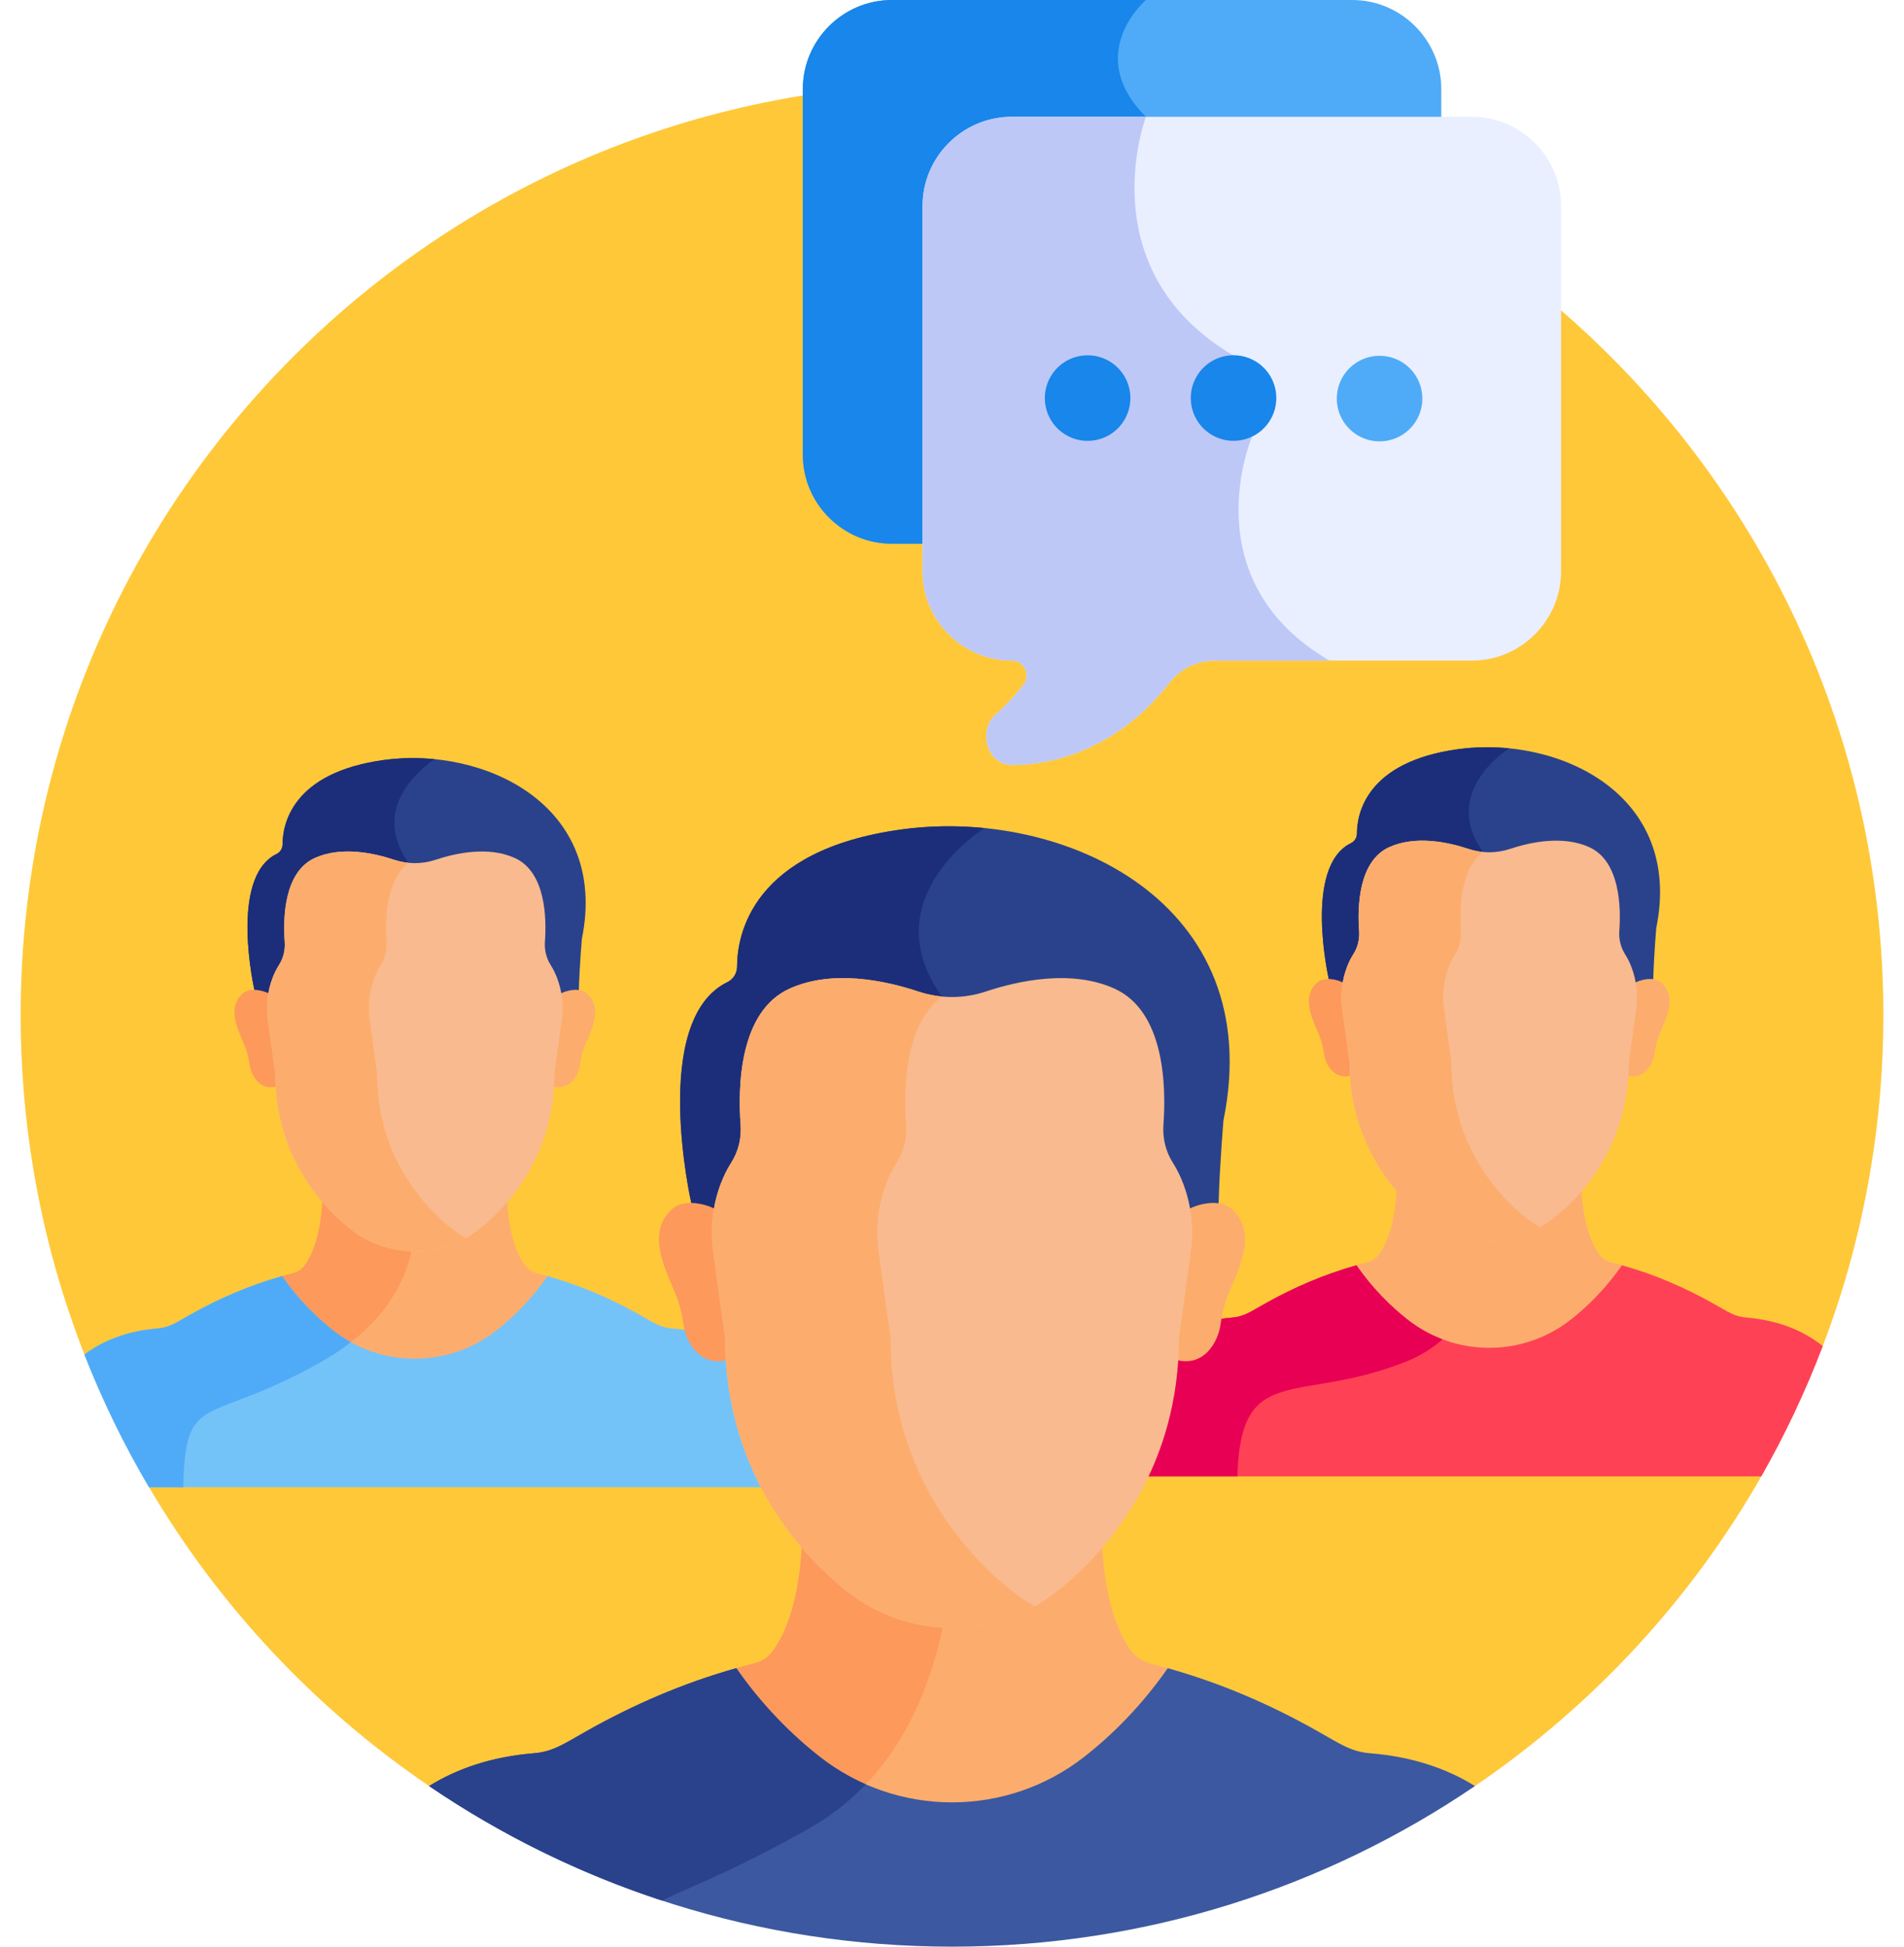 <svg width="90" height="92" viewBox="0 0 90 92" fill="none" xmlns="http://www.w3.org/2000/svg">
<path d="M3.991 64.014L7.045 70.288C10.362 75.918 14.893 80.745 20.281 84.408H69.72C75.271 80.634 79.915 75.625 83.255 69.775L86.161 63.617C88.01 58.756 89.024 53.485 89.024 47.976C89.024 23.662 69.314 3.952 45 3.952C20.687 3.952 0.977 23.662 0.977 47.976C0.977 53.635 2.046 59.044 3.991 64.014Z" fill="#FFC839"/>
<path d="M66.432 62.484C67.562 63.362 68.956 63.838 70.392 63.838C71.828 63.838 73.222 63.362 74.352 62.484C75.186 61.837 76.074 60.957 76.853 59.849C76.629 59.784 76.402 59.722 76.172 59.664C75.932 59.604 75.721 59.46 75.585 59.268C74.958 58.382 74.784 57.014 74.75 56.022C74.31 56.534 73.848 56.963 73.406 57.306C71.636 58.681 69.146 58.679 67.378 57.306C66.937 56.963 66.475 56.534 66.035 56.022C66 57.036 65.819 58.444 65.157 59.326C65.044 59.477 64.87 59.6 64.661 59.651C64.415 59.712 64.172 59.779 63.932 59.85C64.711 60.957 65.599 61.837 66.432 62.484Z" fill="#FCAD6D"/>
<path d="M67.378 57.306C66.937 56.963 66.475 56.534 66.035 56.022C66 57.036 65.819 58.444 65.157 59.326C65.044 59.477 64.87 59.6 64.661 59.651C64.415 59.712 64.172 59.779 63.932 59.85C64.711 60.957 65.599 61.838 66.432 62.485C66.93 62.871 67.48 63.18 68.062 63.405C69.622 62.097 70.25 60.117 70.469 58.333C69.379 58.35 68.284 58.009 67.378 57.306Z" fill="#FCAD6D"/>
<path d="M86.162 63.617C85.255 62.896 84.081 62.396 82.56 62.271C81.998 62.225 81.698 62.007 81.036 61.634C79.655 60.855 78.226 60.234 76.668 59.798C75.907 60.891 75.034 61.757 74.217 62.392C73.126 63.239 71.78 63.699 70.394 63.699C69.007 63.699 67.661 63.239 66.57 62.392C65.752 61.757 64.879 60.891 64.118 59.797C62.567 60.232 61.128 60.857 59.751 61.634C59.088 62.007 58.789 62.225 58.227 62.271C53.446 62.662 52.08 66.76 51.727 69.775H83.256C84.377 67.812 85.349 65.754 86.162 63.617Z" fill="#FF4155"/>
<path d="M66.508 64.331C67.166 64.066 67.721 63.712 68.187 63.297C67.609 63.078 67.062 62.775 66.569 62.392C65.751 61.757 64.878 60.891 64.117 59.797C62.566 60.232 61.127 60.857 59.75 61.634C59.087 62.007 58.788 62.225 58.226 62.271C53.445 62.662 52.079 66.76 51.727 69.775H58.489C58.641 64.285 61.332 66.418 66.508 64.331Z" fill="#E80054"/>
<path d="M15.721 62.949C16.83 63.81 18.199 64.278 19.608 64.278C21.018 64.278 22.386 63.81 23.495 62.949C24.32 62.308 25.2 61.435 25.97 60.335C25.778 60.28 25.584 60.227 25.388 60.178C25.148 60.118 24.937 59.973 24.801 59.781C24.174 58.896 24 57.528 23.966 56.535C23.526 57.048 23.064 57.477 22.622 57.819C20.852 59.194 18.362 59.192 16.594 57.819C16.153 57.477 15.691 57.048 15.251 56.535C15.216 57.55 15.035 58.957 14.373 59.84C14.26 59.99 14.086 60.114 13.877 60.165C13.665 60.218 13.454 60.274 13.246 60.334C14.015 61.434 14.896 62.308 15.721 62.949Z" fill="#FCAD6D"/>
<path d="M19.508 58.845C18.476 58.824 17.451 58.483 16.594 57.818C16.153 57.476 15.691 57.047 15.251 56.534C15.216 57.549 15.035 58.956 14.373 59.839C14.26 59.989 14.086 60.112 13.877 60.164C13.665 60.217 13.454 60.273 13.246 60.333C14.016 61.434 14.896 62.307 15.722 62.948C15.977 63.147 16.247 63.323 16.528 63.479C18.499 61.973 19.261 60.26 19.508 58.845Z" fill="#FD995B"/>
<path d="M31.774 62.785C31.212 62.739 30.913 62.521 30.25 62.147C28.87 61.369 27.44 60.748 25.883 60.311C25.122 61.405 24.249 62.271 23.431 62.906C22.34 63.753 20.994 64.213 19.608 64.213C18.221 64.213 16.875 63.753 15.784 62.906C14.967 62.271 14.093 61.404 13.332 60.31C11.781 60.746 10.342 61.371 8.965 62.147C8.303 62.521 8.004 62.739 7.441 62.785C6.003 62.903 4.876 63.357 3.99 64.015C4.844 66.197 5.869 68.293 7.045 70.289H38.273C37.921 67.273 36.556 63.176 31.774 62.785Z" fill="#73C3F9"/>
<path d="M8.66 70.289C8.768 65.631 9.76 67.456 15.237 64.332C15.742 64.044 16.189 63.743 16.587 63.434C16.308 63.279 16.039 63.103 15.784 62.906C14.967 62.271 14.093 61.404 13.332 60.31C11.781 60.746 10.342 61.371 8.965 62.147C8.303 62.521 8.004 62.739 7.441 62.785C6.003 62.903 4.876 63.357 3.99 64.015C4.844 66.197 5.869 68.293 7.045 70.289H8.66Z" fill="#4FABF7"/>
<path d="M38.516 83.24C40.366 84.676 42.649 85.456 45.001 85.456C47.352 85.456 49.634 84.676 51.484 83.24C52.844 82.184 54.293 80.748 55.565 78.944C55.179 78.831 54.789 78.722 54.393 78.623C54.003 78.525 53.661 78.291 53.44 77.979C52.42 76.54 52.137 74.316 52.082 72.703C51.366 73.536 50.616 74.233 49.898 74.79C47.022 77.024 42.975 77.021 40.102 74.79C39.385 74.233 38.634 73.536 37.918 72.703C37.862 74.352 37.568 76.639 36.492 78.074C36.308 78.318 36.026 78.518 35.686 78.602C35.264 78.707 34.848 78.823 34.435 78.945C35.708 80.748 37.157 82.184 38.516 83.24Z" fill="#FCAD6D"/>
<path d="M44.654 76.457C43.04 76.387 41.443 75.832 40.102 74.79C39.385 74.233 38.634 73.536 37.918 72.703C37.862 74.352 37.568 76.639 36.492 78.074C36.308 78.318 36.026 78.518 35.686 78.602C35.264 78.707 34.848 78.823 34.435 78.945C35.708 80.748 37.157 82.184 38.516 83.24C39.195 83.766 39.932 84.204 40.709 84.548C43.037 82.231 44.144 79.158 44.654 76.457Z" fill="#FD995B"/>
<path d="M62.295 81.824C60.052 80.558 57.729 79.549 55.198 78.84C53.961 80.617 52.542 82.025 51.214 83.056C49.441 84.433 47.254 85.181 45.001 85.181C42.747 85.181 40.559 84.433 38.787 83.056C37.458 82.024 36.039 80.616 34.803 78.839C32.282 79.547 29.943 80.562 27.705 81.824C26.628 82.431 26.142 82.785 25.228 82.86C23.235 83.023 21.61 83.584 20.281 84.409C27.328 89.199 35.837 92 45 92C54.164 92 62.673 89.199 69.72 84.409C68.391 83.584 66.766 83.023 64.772 82.86C63.858 82.785 63.373 82.431 62.295 81.824Z" fill="#3C58A0"/>
<path d="M38.787 83.056C37.458 82.024 36.039 80.616 34.803 78.839C32.282 79.547 29.943 80.562 27.705 81.824C26.628 82.431 26.142 82.785 25.228 82.86C23.235 83.023 21.61 83.584 20.281 84.409C23.651 86.699 27.355 88.534 31.305 89.826C32.397 89.246 34.443 88.563 38.274 86.396C39.305 85.813 40.18 85.11 40.925 84.328C40.167 83.995 39.448 83.57 38.787 83.056Z" fill="#2A428C"/>
<path d="M43.879 10C43.879 7.685 45.773 5.791 48.088 5.791H68.128V4.209C68.128 1.894 66.234 0 63.919 0H42.157C39.842 0 37.948 1.894 37.948 4.209V21.488C37.948 23.803 39.842 25.697 42.157 25.697H43.878V10H43.879Z" fill="#4FABF7"/>
<path d="M54.168 0H42.157C39.842 0 37.948 1.894 37.948 4.209V21.488C37.948 23.803 39.842 25.697 42.157 25.697H43.878V10C43.878 7.685 45.772 5.791 48.087 5.791H54.079C54.132 5.617 54.168 5.522 54.168 5.522C51.182 2.536 54.168 0 54.168 0V0Z" fill="#1886EA"/>
<path d="M69.58 5.521H47.819C45.504 5.521 43.609 7.416 43.609 9.731V27.01C43.609 29.325 45.504 31.219 47.819 31.219C48.41 31.219 48.738 31.898 48.376 32.366C47.991 32.865 47.559 33.33 47.079 33.753C46.184 34.541 46.687 36.158 47.822 36.154C50.707 36.145 53.411 34.681 55.252 32.296C55.769 31.625 56.556 31.219 57.403 31.219H69.58C71.895 31.219 73.789 29.325 73.789 27.009V9.731C73.79 7.416 71.895 5.521 69.58 5.521Z" fill="#E9EFFF"/>
<path d="M47.819 5.522C45.504 5.522 43.609 7.416 43.609 9.731V27.01C43.609 29.325 45.504 31.219 47.819 31.219C48.41 31.219 48.738 31.898 48.376 32.367C47.991 32.865 47.559 33.331 47.079 33.753C46.184 34.542 46.687 36.158 47.822 36.155C50.707 36.146 53.411 34.681 55.252 32.296C55.769 31.625 56.556 31.219 57.403 31.219H62.84C56.299 27.397 59.173 20.664 59.173 20.664L58.318 16.808C51.418 12.762 54.167 5.521 54.167 5.521H47.819V5.522Z" fill="#BEC8F7"/>
<path d="M51.875 20.782C52.962 20.525 53.635 19.435 53.378 18.348C53.121 17.261 52.032 16.588 50.945 16.845C49.858 17.102 49.185 18.192 49.442 19.279C49.699 20.366 50.788 21.038 51.875 20.782Z" fill="#1886EA"/>
<path d="M58.774 20.78C59.861 20.523 60.533 19.433 60.276 18.346C60.02 17.259 58.93 16.586 57.843 16.843C56.756 17.1 56.083 18.19 56.34 19.277C56.597 20.364 57.687 21.037 58.774 20.78Z" fill="#1886EA"/>
<path d="M66.641 20.267C67.431 19.477 67.431 18.197 66.641 17.407C65.851 16.617 64.57 16.617 63.781 17.407C62.991 18.197 62.991 19.477 63.781 20.267C64.57 21.057 65.851 21.057 66.641 20.267Z" fill="#4FABF7"/>
<path d="M42.632 39.197C35.52 40.166 34.844 44.199 34.841 45.678C34.84 45.989 34.668 46.276 34.389 46.412C30.69 48.212 32.684 56.885 32.684 56.885C33.056 56.91 33.613 57.229 33.903 57.369C33.974 56.927 34.09 56.492 34.254 56.071C34.379 55.751 34.535 55.427 34.73 55.121C35.068 54.59 35.222 53.964 35.176 53.338C35.043 51.529 34.939 48.132 37.327 47.057C39.351 46.147 41.833 46.674 43.416 47.2C44.444 47.542 45.557 47.542 46.585 47.2C48.168 46.674 50.65 46.147 52.674 47.057C55.056 48.129 54.958 51.509 54.826 53.323C54.781 53.954 54.93 54.586 55.271 55.121C55.472 55.437 55.632 55.772 55.759 56.102C55.916 56.513 56.029 56.938 56.098 57.369C56.464 57.192 57.154 56.831 57.601 56.894C57.656 54.997 57.831 52.953 57.831 52.953C59.939 42.63 50.29 38.154 42.632 39.197Z" fill="#2A428C"/>
<path d="M42.632 39.198C35.52 40.167 34.844 44.199 34.841 45.679C34.84 45.989 34.668 46.276 34.389 46.412C30.69 48.212 32.684 56.885 32.684 56.885C33.056 56.91 33.613 57.229 33.903 57.37C33.974 56.928 34.09 56.492 34.254 56.072C34.379 55.751 34.535 55.427 34.73 55.122C35.068 54.591 35.222 53.965 35.176 53.339C35.043 51.529 34.939 48.132 37.327 47.057C39.351 46.147 41.833 46.674 43.416 47.2C43.849 47.344 44.297 47.424 44.748 47.447C44.678 47.328 44.605 47.211 44.522 47.095C41.471 42.806 45.712 39.681 46.531 39.135C45.218 39.005 43.898 39.025 42.632 39.198Z" fill="#1C2E7A"/>
<path d="M58.232 57.14C57.678 56.633 56.575 56.89 56.098 57.201C56.202 57.852 56.208 58.517 56.118 59.175L55.555 63.275C55.555 63.606 55.544 63.93 55.525 64.249C56.898 64.663 57.58 63.431 57.695 62.585C57.744 62.221 57.825 61.862 57.937 61.512C58.303 60.371 59.62 58.412 58.232 57.14Z" fill="#FCAD6D"/>
<path d="M31.769 57.14C32.323 56.633 33.426 56.89 33.903 57.201C33.799 57.852 33.793 58.517 33.883 59.175L34.446 63.275C34.446 63.606 34.457 63.93 34.476 64.249C33.103 64.663 32.421 63.431 32.306 62.585C32.257 62.221 32.176 61.862 32.064 61.512C31.699 60.371 30.381 58.412 31.769 57.14Z" fill="#FD995B"/>
<path d="M55.927 55.934C55.801 55.603 55.641 55.269 55.44 54.953C55.099 54.418 54.949 53.785 54.995 53.154C55.126 51.34 55.056 47.792 52.674 46.72C50.651 45.81 48.169 46.337 46.586 46.863C45.558 47.205 44.444 47.205 43.416 46.863C41.833 46.337 39.351 45.81 37.328 46.72C34.939 47.795 34.875 51.361 35.008 53.17C35.054 53.796 34.9 54.422 34.562 54.953C34.367 55.259 34.211 55.582 34.086 55.903C33.681 56.943 33.563 58.07 33.715 59.174L34.278 63.275C34.278 69.172 37.425 73.179 40.103 75.258C41.5 76.343 43.225 76.933 45.001 76.933C46.777 76.933 48.502 76.344 49.899 75.258C52.576 73.179 55.724 69.171 55.724 63.275L56.287 59.175C56.436 58.082 56.323 56.965 55.927 55.934Z" fill="#F9BA8F"/>
<path d="M47.922 75.258C45.245 73.179 42.097 69.171 42.097 63.275L41.534 59.174C41.382 58.07 41.501 56.943 41.905 55.903C42.03 55.582 42.186 55.259 42.381 54.953C42.719 54.422 42.873 53.796 42.827 53.17C42.707 51.534 42.748 48.462 44.523 47.094C44.148 47.059 43.777 46.983 43.416 46.863C41.833 46.337 39.351 45.81 37.328 46.72C34.939 47.795 34.875 51.361 35.008 53.17C35.054 53.796 34.9 54.422 34.562 54.953C34.367 55.259 34.211 55.582 34.086 55.903C33.681 56.943 33.563 58.07 33.715 59.174L34.278 63.275C34.278 69.172 37.425 73.179 40.103 75.258C41.5 76.343 43.225 76.933 45.001 76.933C46.378 76.933 47.724 76.577 48.911 75.912C48.567 75.719 48.236 75.502 47.922 75.258Z" fill="#FCAD6D"/>
<path d="M68.935 35.404C64.559 36.001 64.143 38.482 64.141 39.392C64.14 39.583 64.034 39.76 63.863 39.844C61.587 40.951 62.814 46.288 62.814 46.288C63.042 46.304 63.385 46.5 63.564 46.587C63.607 46.314 63.679 46.047 63.78 45.788C63.856 45.591 63.952 45.392 64.072 45.203C64.281 44.877 64.375 44.491 64.347 44.106C64.265 42.992 64.201 40.902 65.671 40.241C66.916 39.681 68.443 40.005 69.417 40.329C70.05 40.539 70.735 40.539 71.368 40.329C72.342 40.005 73.869 39.681 75.114 40.241C76.58 40.9 76.52 42.98 76.439 44.096C76.411 44.485 76.503 44.874 76.713 45.203C76.837 45.397 76.935 45.603 77.013 45.807C77.11 46.06 77.179 46.321 77.221 46.586C77.446 46.477 77.871 46.255 78.147 46.294C78.18 45.127 78.288 43.869 78.288 43.869C79.585 37.517 73.647 34.762 68.935 35.404Z" fill="#2A428C"/>
<path d="M68.935 35.405C64.559 36.001 64.143 38.483 64.141 39.393C64.14 39.584 64.034 39.761 63.863 39.844C61.587 40.952 62.814 46.289 62.814 46.289C63.042 46.304 63.385 46.501 63.564 46.587C63.607 46.315 63.679 46.047 63.78 45.789C63.856 45.591 63.952 45.392 64.072 45.204C64.281 44.877 64.375 44.492 64.347 44.107C64.265 42.993 64.201 40.903 65.671 40.241C66.916 39.681 68.443 40.005 69.417 40.33C69.684 40.418 69.96 40.467 70.237 40.481C70.194 40.408 70.149 40.336 70.098 40.265C68.221 37.626 70.831 35.703 71.335 35.367C70.527 35.286 69.714 35.299 68.935 35.405Z" fill="#1C2E7A"/>
<path d="M78.536 46.446C78.195 46.133 77.516 46.291 77.222 46.483C77.287 46.883 77.29 47.293 77.235 47.698L76.888 50.221C76.888 50.424 76.882 50.624 76.87 50.82C77.715 51.075 78.135 50.316 78.205 49.796C78.236 49.572 78.285 49.351 78.354 49.135C78.579 48.434 79.39 47.228 78.536 46.446Z" fill="#FCAD6D"/>
<path d="M62.251 46.446C62.592 46.133 63.271 46.291 63.564 46.483C63.5 46.883 63.496 47.293 63.552 47.698L63.898 50.221C63.898 50.424 63.905 50.624 63.916 50.82C63.072 51.075 62.652 50.316 62.581 49.796C62.551 49.572 62.501 49.351 62.432 49.135C62.207 48.434 61.397 47.228 62.251 46.446Z" fill="#FD995B"/>
<path d="M77.117 45.704C77.039 45.5 76.941 45.294 76.817 45.1C76.608 44.771 76.515 44.381 76.543 43.993C76.624 42.877 76.581 40.693 75.115 40.034C73.87 39.474 72.343 39.798 71.369 40.122C70.736 40.332 70.051 40.332 69.418 40.122C68.444 39.798 66.917 39.474 65.672 40.034C64.202 40.695 64.162 42.889 64.244 44.003C64.272 44.388 64.178 44.773 63.969 45.1C63.849 45.288 63.753 45.487 63.677 45.685C63.428 46.324 63.355 47.018 63.448 47.698L63.795 50.221C63.795 53.849 65.732 56.316 67.379 57.595C68.239 58.263 69.3 58.626 70.393 58.626C71.486 58.626 72.547 58.263 73.407 57.595C75.055 56.316 76.991 53.849 76.991 50.221L77.338 47.698C77.431 47.025 77.361 46.338 77.117 45.704Z" fill="#F9BA8F"/>
<path d="M72.191 57.595C70.543 56.316 68.606 53.85 68.606 50.221L68.26 47.698C68.167 47.018 68.239 46.325 68.488 45.685C68.565 45.488 68.661 45.288 68.781 45.1C68.989 44.773 69.084 44.388 69.056 44.003C68.982 42.996 69.007 41.106 70.099 40.264C69.869 40.242 69.64 40.196 69.418 40.122C68.444 39.798 66.917 39.474 65.672 40.034C64.202 40.695 64.162 42.889 64.244 44.003C64.272 44.388 64.178 44.773 63.969 45.1C63.849 45.288 63.753 45.487 63.677 45.685C63.428 46.324 63.355 47.018 63.448 47.698L63.795 50.221C63.795 53.849 65.732 56.316 67.379 57.595C68.239 58.263 69.3 58.626 70.393 58.626C71.241 58.626 72.069 58.407 72.799 57.997C72.588 57.879 72.384 57.745 72.191 57.595Z" fill="#FCAD6D"/>
<path d="M18.15 35.917C13.774 36.513 13.358 38.995 13.356 39.905C13.355 40.096 13.249 40.273 13.078 40.356C10.801 41.464 12.029 46.801 12.029 46.801C12.257 46.816 12.6 47.013 12.779 47.099C12.822 46.827 12.894 46.559 12.994 46.301C13.071 46.103 13.167 45.904 13.287 45.716C13.495 45.389 13.59 45.004 13.562 44.619C13.48 43.505 13.416 41.415 14.886 40.754C16.131 40.193 17.658 40.518 18.632 40.842C19.265 41.052 19.95 41.052 20.583 40.842C21.557 40.518 23.084 40.193 24.329 40.754C25.795 41.413 25.735 43.493 25.654 44.609C25.625 44.997 25.718 45.387 25.928 45.716C26.051 45.91 26.15 46.116 26.228 46.319C26.325 46.572 26.393 46.834 26.436 47.099C26.661 46.99 27.086 46.768 27.361 46.807C27.395 45.64 27.503 44.381 27.503 44.381C28.8 38.029 22.862 35.275 18.15 35.917Z" fill="#2A428C"/>
<path d="M18.15 35.918C13.774 36.514 13.358 38.995 13.356 39.906C13.355 40.097 13.249 40.273 13.078 40.357C10.801 41.464 12.029 46.802 12.029 46.802C12.257 46.817 12.6 47.013 12.779 47.1C12.822 46.828 12.894 46.56 12.994 46.301C13.071 46.104 13.167 45.905 13.287 45.717C13.495 45.39 13.59 45.005 13.562 44.619C13.48 43.506 13.416 41.415 14.886 40.754C16.131 40.194 17.658 40.518 18.632 40.842C18.899 40.931 19.175 40.98 19.452 40.994C19.409 40.921 19.364 40.848 19.313 40.777C17.436 38.138 20.046 36.215 20.549 35.879C19.741 35.799 18.929 35.811 18.15 35.918Z" fill="#1C2E7A"/>
<path d="M27.75 46.958C27.409 46.646 26.73 46.804 26.436 46.995C26.5 47.396 26.504 47.806 26.449 48.21L26.102 50.733C26.102 50.937 26.096 51.136 26.084 51.333C26.929 51.587 27.348 50.829 27.419 50.309C27.449 50.084 27.499 49.864 27.568 49.648C27.793 48.946 28.604 47.741 27.75 46.958Z" fill="#FCAD6D"/>
<path d="M11.466 46.958C11.806 46.646 12.486 46.804 12.779 46.995C12.715 47.396 12.711 47.806 12.767 48.21L13.113 50.733C13.113 50.937 13.12 51.136 13.131 51.333C12.287 51.587 11.867 50.829 11.796 50.309C11.766 50.084 11.716 49.864 11.647 49.648C11.422 48.946 10.611 47.741 11.466 46.958Z" fill="#FD995B"/>
<path d="M26.332 46.216C26.254 46.013 26.156 45.807 26.032 45.612C25.822 45.283 25.73 44.894 25.758 44.506C25.839 43.39 25.796 41.206 24.33 40.547C23.085 39.986 21.558 40.311 20.584 40.635C19.951 40.845 19.265 40.845 18.633 40.635C17.659 40.311 16.132 39.986 14.886 40.547C13.417 41.208 13.377 43.402 13.459 44.516C13.487 44.901 13.393 45.286 13.184 45.613C13.064 45.801 12.968 46 12.892 46.197C12.643 46.837 12.57 47.531 12.663 48.21L13.01 50.734C13.01 54.362 14.946 56.828 16.594 58.108C17.454 58.776 18.515 59.138 19.608 59.138C20.701 59.138 21.762 58.776 22.622 58.108C24.27 56.828 26.206 54.362 26.206 50.734L26.553 48.211C26.645 47.538 26.575 46.851 26.332 46.216Z" fill="#F9BA8F"/>
<path d="M21.405 58.107C19.758 56.827 17.821 54.361 17.821 50.733L17.475 48.209C17.381 47.53 17.454 46.836 17.703 46.196C17.78 45.999 17.876 45.8 17.996 45.612C18.204 45.285 18.299 44.9 18.271 44.514C18.197 43.508 18.222 41.618 19.314 40.776C19.084 40.754 18.855 40.708 18.633 40.634C17.659 40.31 16.132 39.985 14.886 40.546C13.417 41.207 13.377 43.401 13.459 44.514C13.487 44.9 13.393 45.285 13.184 45.612C13.064 45.8 12.968 45.999 12.892 46.196C12.643 46.836 12.57 47.53 12.663 48.209L13.01 50.733C13.01 54.361 14.946 56.827 16.594 58.107C17.454 58.775 18.515 59.137 19.608 59.137C20.455 59.137 21.283 58.918 22.014 58.509C21.802 58.391 21.598 58.257 21.405 58.107Z" fill="#FCAD6D"/>
</svg>
